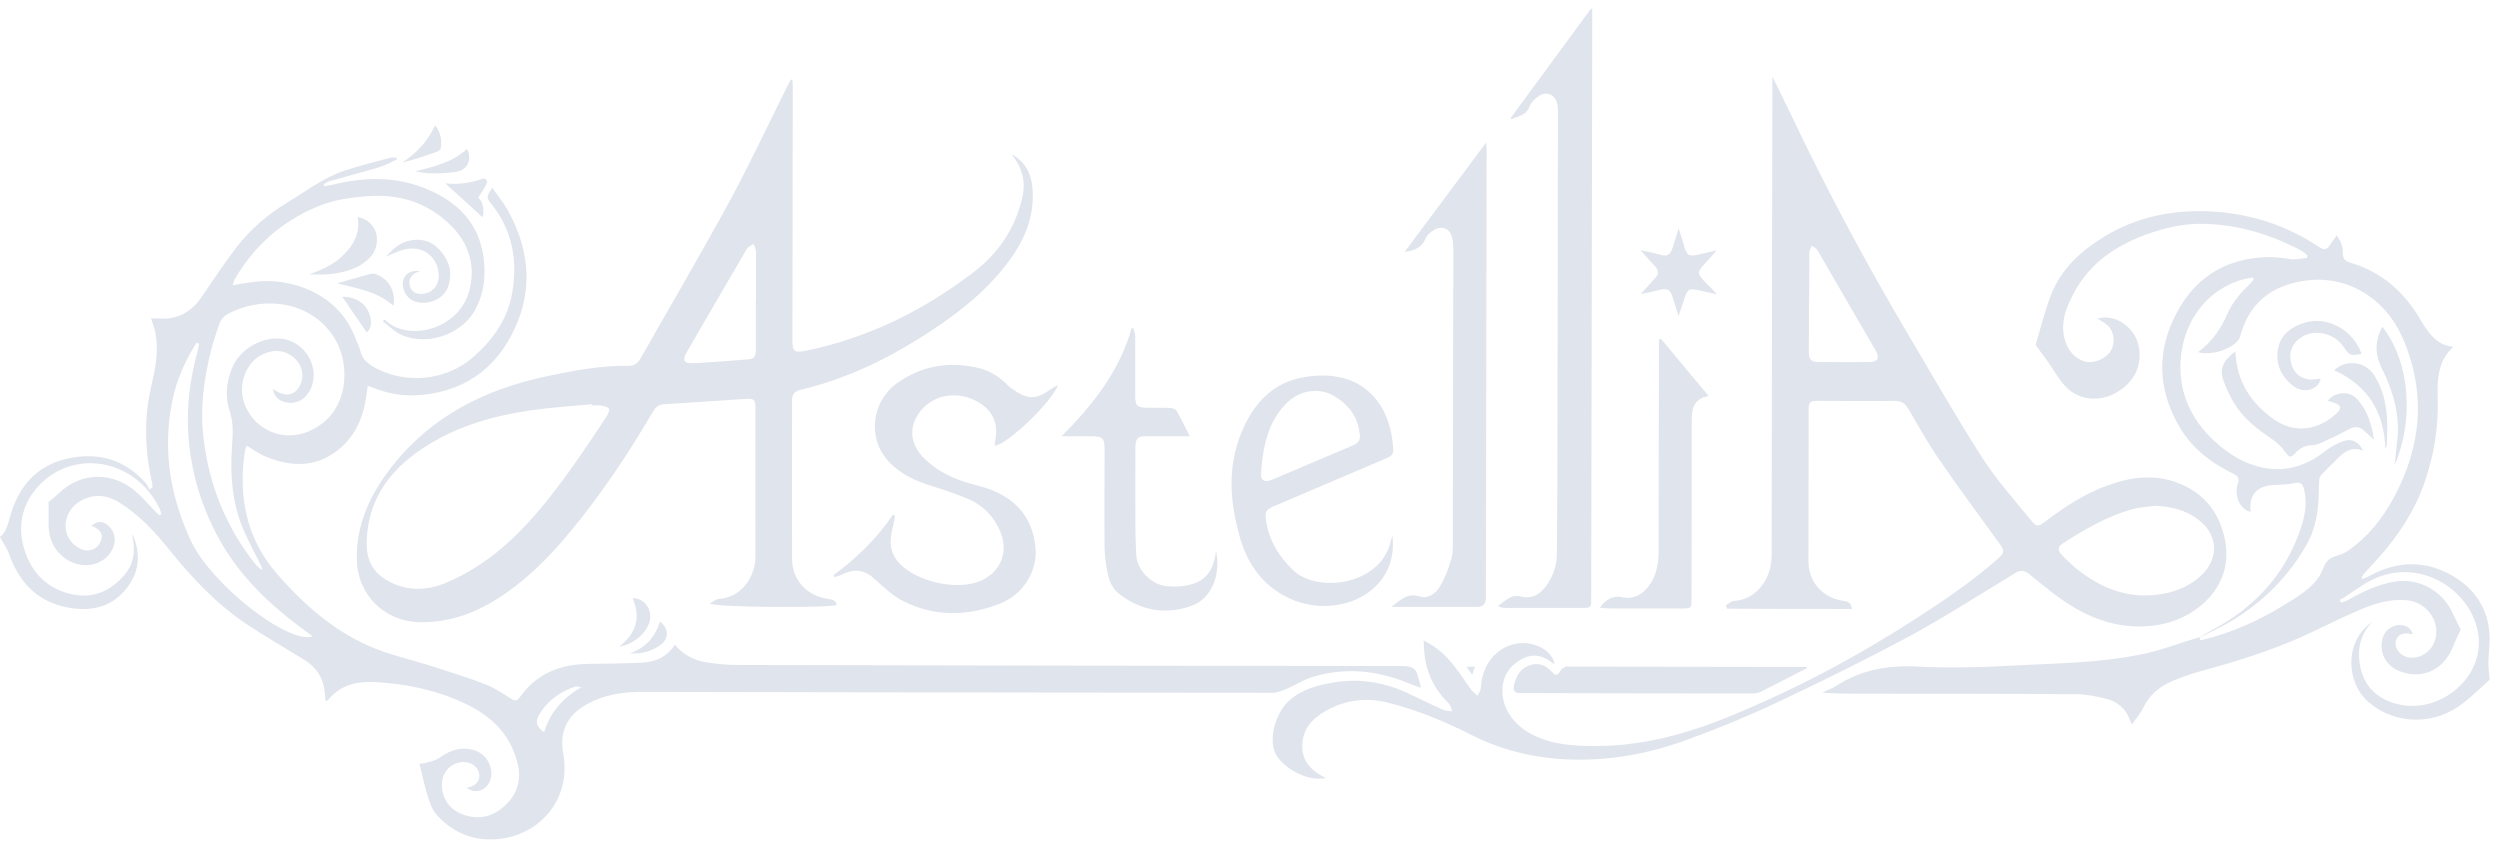 <svg width="142" height="48" viewBox="0 0 142 48" fill="none" xmlns="http://www.w3.org/2000/svg">
    <path
        d="M5.21 29.851C5.5 29.601 5.82 29.581 6.09 29.8C6.5 30.131 6.63 30.631 6.42 31.12C6 32.111 4.71 32.41 3.75 31.75C3.08 31.291 2.77 30.631 2.76 29.831C2.76 29.401 2.76 28.98 2.76 28.511C2.91 28.39 3.14 28.21 3.35 28.011C4.64 26.761 6.53 26.77 7.87 28.061C8.2 28.381 8.5 28.721 8.82 29.05C8.9 29.131 8.99 29.201 9.07 29.27C9.1 29.25 9.13 29.23 9.16 29.21C9.13 29.09 9.11 28.96 9.05 28.851C7.63 26.011 4.17 25.511 2.23 27.561C1.32 28.52 0.99 29.73 1.33 31.02C1.69 32.391 2.56 33.38 3.98 33.73C5.25 34.041 6.31 33.59 7.12 32.59C7.61 31.991 7.68 31.3 7.54 30.561C7.53 30.491 7.51 30.43 7.54 30.36C7.94 31.311 7.96 32.261 7.38 33.151C6.53 34.45 5.27 34.781 3.82 34.501C2.1 34.17 1.08 33.06 0.51 31.46C0.4 31.14 0.19 30.851 0 30.5C0.36 30.241 0.46 29.73 0.6 29.25C1.07 27.631 2.08 26.471 3.73 26.07C5.48 25.651 7.06 26.05 8.29 27.451C8.38 27.55 8.42 27.68 8.49 27.8C8.55 27.761 8.6 27.73 8.66 27.691C8.66 27.581 8.66 27.471 8.63 27.37C8.21 25.53 8.17 23.701 8.61 21.851C8.83 20.901 9.02 19.921 8.83 18.93C8.78 18.66 8.68 18.39 8.58 18.081C8.93 18.081 9.27 18.12 9.6 18.081C10.39 17.98 10.98 17.55 11.43 16.901C12.08 15.95 12.72 14.98 13.42 14.06C14.22 13.021 15.21 12.171 16.34 11.491C17.38 10.861 18.36 10.101 19.52 9.711C20.4 9.411 21.31 9.191 22.21 8.951C22.3 8.931 22.4 8.951 22.5 8.951C22.52 8.981 22.53 9.021 22.55 9.051C22.22 9.201 21.9 9.391 21.56 9.491C20.62 9.771 19.67 10.021 18.73 10.29C18.61 10.32 18.5 10.4 18.39 10.46C18.39 10.501 18.41 10.53 18.42 10.57C18.55 10.55 18.68 10.54 18.81 10.511C20.74 10.03 22.63 9.991 24.48 10.841C26.3 11.671 27.38 13.001 27.51 15.06C27.57 15.991 27.41 16.851 26.96 17.651C26.19 19.011 24.23 19.671 22.8 19.02C22.41 18.84 22.1 18.52 21.75 18.261C21.77 18.23 21.79 18.201 21.81 18.171C21.84 18.171 21.88 18.171 21.9 18.191C23.14 19.41 26.09 18.77 26.67 16.46C27.07 14.88 26.49 13.53 25.28 12.501C24.05 11.45 22.6 11.03 20.96 11.14C19.94 11.21 18.94 11.341 18.01 11.741C15.99 12.591 14.43 13.97 13.33 15.87C13.28 15.95 13.27 16.041 13.21 16.201C13.68 16.12 14.08 16.05 14.48 16C16.46 15.761 19.15 16.62 20.13 19.07C20.25 19.381 20.4 19.68 20.49 20C20.59 20.37 20.82 20.59 21.12 20.78C22.92 21.881 25.36 21.651 26.93 20.241C28.02 19.261 28.83 18.131 29.09 16.651C29.41 14.8 29.11 13.101 27.93 11.611C27.61 11.21 27.62 11.2 27.96 10.661C28.27 11.111 28.6 11.501 28.84 11.941C29.96 13.95 30.27 16.081 29.42 18.23C28.46 20.651 26.68 22.151 24 22.43C23.01 22.53 22.06 22.39 21.15 22C21.08 21.971 21.01 21.96 20.89 21.921C20.85 22.18 20.81 22.421 20.78 22.651C20.6 23.851 20.09 24.89 19.11 25.631C17.84 26.581 16.47 26.5 15.08 25.93C14.72 25.791 14.4 25.541 14.03 25.32C13.99 25.401 13.94 25.48 13.92 25.57C13.51 28.171 13.98 30.57 15.73 32.59C17.18 34.261 18.84 35.74 20.88 36.66C22.04 37.181 23.31 37.45 24.53 37.84C25.56 38.17 26.59 38.49 27.6 38.88C28.11 39.081 28.57 39.401 29.04 39.691C29.25 39.821 29.37 39.821 29.52 39.611C30.45 38.281 31.78 37.74 33.36 37.711C34.38 37.691 35.4 37.691 36.42 37.641C37.19 37.611 37.86 37.34 38.33 36.62C38.8 37.17 39.39 37.501 40.07 37.611C40.67 37.711 41.29 37.77 41.9 37.77C54.48 37.8 67.06 37.821 79.64 37.831C80.12 37.831 80.44 37.91 80.54 38.431C80.58 38.63 80.69 38.81 80.7 39.071C80.43 38.971 80.16 38.861 79.89 38.761C78.12 38.06 76.31 37.891 74.47 38.48C73.98 38.641 73.54 38.931 73.07 39.13C72.82 39.24 72.54 39.35 72.28 39.35C63.95 39.35 55.62 39.331 47.29 39.321C43.69 39.321 40.09 39.3 36.5 39.3C35.53 39.3 34.58 39.41 33.69 39.821C32.81 40.221 32.12 40.81 31.96 41.821C31.91 42.151 31.94 42.511 32 42.84C32.43 45.331 30.77 47.291 28.54 47.63C27.06 47.85 25.75 47.37 24.76 46.23C24.5 45.931 24.39 45.49 24.26 45.1C24.09 44.541 23.97 43.971 23.82 43.37C23.87 43.37 23.99 43.38 24.1 43.35C24.4 43.261 24.73 43.211 24.98 43.031C25.59 42.59 26.22 42.391 26.96 42.62C27.81 42.891 28.2 43.98 27.67 44.62C27.37 44.99 26.89 45.041 26.5 44.74C26.94 44.691 27.23 44.42 27.23 44.071C27.23 43.7 26.92 43.361 26.51 43.3C25.81 43.191 25.16 43.711 25.11 44.431C25.04 45.31 25.51 46.001 26.37 46.291C27.19 46.56 27.93 46.401 28.58 45.85C29.3 45.23 29.62 44.441 29.43 43.511C29.07 41.781 27.95 40.681 26.39 39.95C24.75 39.181 23.01 38.821 21.21 38.74C20.23 38.7 19.35 38.92 18.68 39.7C18.65 39.74 18.61 39.77 18.57 39.8C18.55 39.81 18.53 39.8 18.49 39.821C18.47 39.59 18.45 39.361 18.42 39.13C18.3 38.401 17.91 37.861 17.29 37.48C16.19 36.8 15.07 36.16 13.99 35.441C12.29 34.3 10.9 32.821 9.62 31.23C8.8 30.21 7.91 29.25 6.79 28.55C6.11 28.12 5.39 28.03 4.65 28.41C3.74 28.881 3.44 29.991 4.03 30.75C4.17 30.93 4.39 31.09 4.61 31.191C5.08 31.39 5.57 31.171 5.73 30.721C5.87 30.331 5.71 30.07 5.19 29.86L5.21 29.851ZM14.83 32.37L14.9 32.31C14.86 32.23 14.83 32.141 14.79 32.06C14.47 31.401 14.11 30.75 13.82 30.07C13.2 28.601 13.07 27.061 13.17 25.48C13.21 24.78 13.29 24.081 13.05 23.37C12.77 22.55 12.85 21.71 13.19 20.881C13.75 19.53 15.67 18.71 16.91 19.59C17.94 20.311 18.14 21.8 17.27 22.601C16.75 23.081 15.59 22.96 15.51 22.09C16.25 22.66 16.95 22.441 17.15 21.57C17.35 20.671 16.43 19.791 15.47 19.951C14.06 20.191 13.53 21.671 13.82 22.721C14.3 24.491 16.51 25.52 18.4 23.971C19.78 22.84 19.87 20.631 19 19.21C17.61 16.96 14.71 16.8 12.83 17.901C12.68 17.991 12.54 18.18 12.48 18.351C12.3 18.84 12.13 19.351 12 19.86C11.57 21.541 11.35 23.221 11.57 24.96C11.9 27.62 12.86 29.991 14.54 32.081C14.62 32.181 14.74 32.261 14.84 32.35L14.83 32.37ZM11.3 19.52C11.3 19.52 11.2 19.491 11.16 19.471C10.52 20.48 10.03 21.57 9.79 22.75C9.22 25.53 9.66 28.201 10.86 30.75C12 33.17 16.28 36.541 17.71 36.16C17.71 36.141 17.71 36.111 17.69 36.09C17.63 36.041 17.57 36.001 17.51 35.961C15.45 34.471 13.61 32.781 12.38 30.5C11.38 28.631 10.81 26.66 10.69 24.561C10.6 22.98 10.81 21.421 11.24 19.89C11.27 19.77 11.29 19.64 11.31 19.511L11.3 19.52ZM33.01 39.031C32.81 39.011 32.73 38.971 32.66 39.001C31.76 39.31 31.03 39.85 30.57 40.7C30.39 41.031 30.53 41.35 30.91 41.59C31.23 40.49 31.93 39.681 33 39.041L33.01 39.031Z"
        fill="#E0E4EC" />
    <path
        d="M100.68 4.37C101.12 5.26 101.51 6.05 101.89 6.85C103.87 10.991 106.04 15.04 108.38 18.991C109.76 21.32 111.1 23.671 112.56 25.951C113.37 27.221 114.39 28.36 115.34 29.53C115.68 29.951 115.76 29.93 116.2 29.601C117.3 28.77 118.44 28.02 119.74 27.561C121.07 27.081 122.43 26.91 123.78 27.46C125.27 28.061 126.12 29.21 126.4 30.78C126.84 33.291 124.82 34.99 122.95 35.42C121.14 35.831 119.43 35.45 117.87 34.541C116.94 34.001 116.11 33.291 115.27 32.62C114.99 32.401 114.78 32.361 114.48 32.541C112.49 33.74 110.53 35.011 108.49 36.12C106.02 37.45 103.5 38.691 100.96 39.891C99.26 40.691 97.51 41.41 95.74 42.05C93.65 42.81 91.47 43.211 89.22 43.141C87.23 43.081 85.35 42.641 83.57 41.74C82.04 40.971 80.46 40.31 78.79 39.901C77.55 39.6 76.4 39.761 75.3 40.38C74.51 40.831 73.96 41.45 73.97 42.401C73.97 43.3 74.55 43.821 75.31 44.191C74.21 44.441 72.77 43.531 72.43 42.761C72.05 41.901 72.46 40.461 73.26 39.761C74 39.12 74.91 38.901 75.84 38.751C77.34 38.511 78.75 38.791 80.11 39.441C80.73 39.74 81.35 40.041 81.98 40.321C82.13 40.391 82.32 40.37 82.49 40.391C82.42 40.23 82.39 40.041 82.27 39.931C81.54 39.23 81.1 38.38 80.94 37.391C80.89 37.081 80.89 36.77 80.86 36.38C81.6 36.73 82.1 37.211 82.54 37.751C82.91 38.211 83.22 38.711 83.57 39.191C83.67 39.321 83.81 39.41 83.93 39.52C83.99 39.37 84.1 39.23 84.11 39.071C84.15 38.461 84.32 37.91 84.69 37.431C85.32 36.611 86.43 36.3 87.37 36.7C87.81 36.891 88.16 37.191 88.3 37.681C88.27 37.681 88.24 37.711 88.23 37.7C87.71 37.261 87.13 37.081 86.49 37.41C85.8 37.761 85.39 38.321 85.34 39.1C85.27 40.24 86.02 41.281 87.25 41.831C88.18 42.251 89.17 42.35 90.17 42.37C92.99 42.45 95.66 41.751 98.24 40.691C101.95 39.17 105.48 37.3 108.85 35.12C110.44 34.09 112.01 33.031 113.44 31.77C113.86 31.41 113.88 31.311 113.56 30.86C112.43 29.291 111.27 27.741 110.18 26.151C109.53 25.21 108.97 24.201 108.39 23.221C108.21 22.91 108 22.77 107.62 22.77C106.18 22.791 104.74 22.77 103.3 22.77C102.8 22.77 102.73 22.831 102.73 23.311C102.73 26.171 102.72 29.02 102.72 31.881C102.72 33.041 103.52 33.95 104.66 34.12C104.92 34.16 105.15 34.2 105.19 34.59C102.81 34.59 100.45 34.59 98.09 34.571C98.07 34.501 98.05 34.441 98.04 34.37C98.19 34.291 98.34 34.141 98.5 34.13C99.63 34.081 100.62 33.031 100.63 31.55C100.63 22.741 100.66 13.921 100.67 5.11C100.67 4.91 100.67 4.7 100.67 4.38L100.68 4.37ZM122.39 28.73C121.97 28.791 121.53 28.811 121.12 28.921C119.68 29.32 118.41 30.07 117.16 30.87C116.88 31.05 116.86 31.261 117.1 31.511C117.39 31.811 117.69 32.1 118.02 32.361C119.5 33.531 121.15 34.1 123.05 33.691C123.77 33.531 124.43 33.23 124.98 32.73C126.07 31.75 126.01 30.351 124.82 29.48C124.1 28.951 123.27 28.761 122.38 28.73H122.39ZM102.75 17.18C102.75 18.131 102.75 19.07 102.74 20.02C102.74 20.381 102.88 20.561 103.23 20.561C104.23 20.561 105.22 20.581 106.22 20.561C106.65 20.561 106.77 20.32 106.56 19.951C105.45 18.03 104.34 16.12 103.23 14.21C103.17 14.101 103.02 14.04 102.91 13.96C102.86 14.091 102.77 14.21 102.77 14.341C102.76 15.29 102.77 16.23 102.76 17.18H102.75Z"
        fill="#E0E4EC" />
    <path
        d="M45.01 4.531C45.01 4.681 45.03 4.831 45.03 4.981C45.03 9.761 45.01 14.53 45.01 19.311C45.01 19.98 45.11 20.05 45.78 19.921C49.31 19.191 52.45 17.64 55.3 15.46C56.69 14.4 57.64 13.011 58.05 11.29C58.28 10.341 58.1 9.611 57.47 8.761C58.25 9.211 58.56 9.851 58.64 10.63C58.81 12.4 58.09 13.87 57.02 15.2C55.66 16.901 53.93 18.151 52.1 19.291C50.03 20.581 47.83 21.581 45.44 22.151C45.13 22.221 44.99 22.401 44.99 22.73C44.99 25.73 44.98 28.741 44.99 31.741C44.99 32.931 45.81 33.831 47 34.011C47.23 34.05 47.47 34.071 47.53 34.361C47.12 34.541 40.7 34.511 40.31 34.281C40.52 34.17 40.67 34.031 40.83 34.02C42.09 33.95 42.91 32.781 42.91 31.61C42.9 28.82 42.91 26.02 42.91 23.23C42.91 22.691 42.85 22.62 42.31 22.66C40.78 22.761 39.24 22.87 37.71 22.96C37.36 22.98 37.19 23.191 37.04 23.46C35.86 25.48 34.57 27.43 33.13 29.28C31.72 31.09 30.19 32.791 28.22 34.031C26.87 34.88 25.41 35.38 23.79 35.34C21.83 35.291 20.32 33.781 20.27 31.831C20.21 29.791 21.04 28.061 22.25 26.511C24.49 23.64 27.55 22.11 31.06 21.37C32.59 21.05 34.12 20.75 35.7 20.78C36.02 20.78 36.23 20.631 36.38 20.36C38.07 17.39 39.8 14.441 41.44 11.431C42.6 9.291 43.63 7.081 44.72 4.901C44.78 4.771 44.85 4.651 44.92 4.521C44.95 4.521 44.98 4.531 45.01 4.541V4.531ZM33.62 23C33.62 23 33.62 22.971 33.62 22.96C32.46 23.07 31.29 23.14 30.13 23.311C28.07 23.61 26.08 24.171 24.3 25.28C22.44 26.441 21.1 27.971 20.86 30.25C20.75 31.32 20.87 32.291 21.91 32.92C23.02 33.59 24.15 33.581 25.31 33.111C26.69 32.541 27.91 31.701 29 30.691C30.28 29.5 31.35 28.131 32.36 26.73C33.09 25.721 33.77 24.68 34.46 23.651C34.55 23.52 34.64 23.27 34.58 23.201C34.49 23.09 34.27 23.061 34.1 23.03C33.94 23 33.78 23.03 33.62 23.03V23ZM42.94 17.081C42.94 16.151 42.94 15.21 42.94 14.28C42.94 14.14 42.85 14.001 42.8 13.861C42.67 13.95 42.49 14.011 42.42 14.14C41.27 16.09 40.14 18.05 39.01 20C38.74 20.471 38.84 20.66 39.39 20.631C40.4 20.581 41.4 20.491 42.4 20.421C42.84 20.39 42.93 20.291 42.93 19.851C42.93 18.93 42.93 18.011 42.93 17.081H42.94Z"
        fill="#E0E4EC" />
    <path
        d="M124.95 36.2C125.15 36.081 125.34 35.95 125.55 35.84C127.99 34.571 129.76 32.7 130.66 30.081C130.91 29.36 131.06 28.61 130.88 27.831C130.81 27.53 130.71 27.351 130.33 27.441C129.95 27.53 129.55 27.53 129.16 27.55C128.2 27.581 127.72 28.12 127.84 29.07C127.47 29.02 127.13 28.62 127.06 28.131C127.03 27.921 127.03 27.68 127.11 27.48C127.22 27.171 127.11 27.03 126.84 26.901C125.61 26.311 124.56 25.5 123.85 24.34C122.66 22.36 122.45 20.261 123.45 18.14C124.24 16.46 125.47 15.241 127.34 14.79C128.24 14.57 129.13 14.55 130.05 14.71C130.37 14.771 130.71 14.681 131.04 14.65C131.04 14.601 131.06 14.55 131.06 14.501C130.94 14.411 130.83 14.3 130.7 14.23C128.94 13.3 127.08 12.741 125.08 12.71C123.99 12.7 122.93 12.95 121.9 13.32C120.16 13.96 118.7 14.95 117.8 16.631C117.34 17.491 116.99 18.381 117.31 19.381C117.48 19.91 117.81 20.311 118.34 20.511C118.85 20.691 119.55 20.43 119.87 19.96C120.15 19.541 120.11 18.89 119.75 18.52C119.58 18.34 119.34 18.23 119.14 18.101C120.05 17.8 121.19 18.511 121.45 19.55C121.73 20.671 121.28 21.68 120.22 22.291C119.26 22.851 118.09 22.75 117.33 21.96C116.93 21.541 116.65 21.011 116.31 20.53C116.11 20.25 115.9 19.971 115.62 19.59C115.89 18.721 116.13 17.68 116.52 16.701C117.09 15.261 118.19 14.261 119.49 13.46C121.37 12.3 123.45 11.9 125.61 12.011C127.82 12.13 129.89 12.8 131.74 14.04C131.99 14.21 132.16 14.191 132.32 13.95C132.44 13.771 132.57 13.591 132.72 13.37C132.96 13.671 133.07 13.991 133.07 14.351C133.07 14.671 133.18 14.831 133.5 14.921C135.28 15.441 136.57 16.59 137.49 18.171C137.58 18.331 137.68 18.491 137.79 18.64C138.15 19.171 138.58 19.62 139.34 19.701C138.49 20.5 138.43 21.5 138.46 22.5C138.52 24.171 138.27 25.791 137.73 27.36C137.17 28.98 136.26 30.39 135.12 31.66C134.85 31.96 134.57 32.261 134.3 32.56C134.23 32.63 134.18 32.73 134.13 32.81C134.15 32.84 134.17 32.861 134.2 32.891C134.32 32.831 134.45 32.791 134.57 32.721C136.18 31.831 137.82 31.811 139.38 32.751C140.56 33.461 141.3 34.55 141.4 35.971C141.44 36.511 141.35 37.071 141.34 37.62C141.34 37.971 141.39 38.321 141.41 38.611C140.92 39.05 140.45 39.511 139.93 39.92C138.35 41.191 136.11 41.2 134.58 39.92C133.18 38.751 133.2 36.331 134.74 35.34C134.05 36.041 133.88 36.891 134.05 37.81C134.28 39.05 135.13 39.84 136.52 40.06C138.8 40.41 141.37 38.27 140.69 35.641C140.09 33.31 137.16 31.52 134.44 33.09C133.99 33.35 133.58 33.66 133.14 33.941C133.06 33.99 132.97 34.031 132.89 34.081L132.99 34.23C133.12 34.181 133.26 34.141 133.38 34.071C134.2 33.611 135.04 33.211 135.97 33.041C137.34 32.8 138.7 33.52 139.29 34.781C139.44 35.111 139.61 35.431 139.77 35.761C139.63 36.071 139.45 36.41 139.31 36.77C138.79 38.081 137.51 38.641 136.24 38.1C135.48 37.781 135.11 37.011 135.34 36.221C135.46 35.821 135.85 35.52 136.27 35.501C136.64 35.49 136.9 35.63 137.04 35.99C137 36.011 136.98 36.031 136.96 36.02C136.53 35.91 136.22 36.02 136.1 36.35C135.98 36.691 136.19 37.1 136.58 37.27C137.16 37.531 137.95 37.191 138.24 36.541C138.72 35.49 137.95 34.23 136.75 34.1C135.76 33.99 134.85 34.291 133.96 34.67C132.98 35.09 132.02 35.581 131.05 36.031C129.07 36.95 126.98 37.581 124.87 38.16C124.34 38.31 123.81 38.501 123.31 38.721C122.62 39.031 122.07 39.501 121.73 40.211C121.58 40.531 121.33 40.8 121.1 41.141C121.04 41.031 121.01 40.98 120.99 40.92C120.76 40.281 120.3 39.861 119.66 39.7C119.1 39.56 118.53 39.441 117.96 39.431C113.83 39.401 109.7 39.401 105.58 39.401C104.89 39.401 104.2 39.401 103.5 39.34C103.77 39.211 104.05 39.111 104.29 38.961C105.71 38.041 107.24 37.77 108.92 37.861C110.63 37.95 112.35 37.91 114.05 37.821C116.69 37.67 119.34 37.681 121.94 37.1C122.82 36.901 123.68 36.571 124.55 36.31C124.69 36.27 124.83 36.23 124.97 36.191C124.97 36.251 124.96 36.31 124.95 36.37C125.03 36.35 125.12 36.34 125.2 36.321C126.82 35.92 128.31 35.24 129.73 34.37C130.44 33.931 131.18 33.511 131.68 32.821C131.91 32.511 131.98 32.06 132.25 31.811C132.52 31.561 132.99 31.541 133.31 31.32C134.46 30.541 135.31 29.48 135.97 28.261C137.56 25.311 137.81 22.261 136.46 19.171C135.52 17.02 133.38 15.57 130.87 15.95C129.04 16.23 127.79 17.18 127.27 19C127.24 19.09 127.23 19.201 127.17 19.27C126.78 19.84 125.58 20.221 124.85 20C125.63 19.43 126.15 18.68 126.52 17.82C126.81 17.151 127.28 16.62 127.8 16.12C127.88 16.05 127.94 15.95 128.01 15.87C127.99 15.831 127.97 15.8 127.95 15.761C127.67 15.82 127.38 15.861 127.11 15.96C125.06 16.671 123.91 18.61 123.85 20.66C123.79 22.541 124.61 24.061 126.02 25.27C126.75 25.89 127.56 26.36 128.52 26.561C129.91 26.851 131.08 26.41 132.16 25.561C132.44 25.34 132.79 25.16 133.13 25.05C133.61 24.89 133.99 25.11 134.22 25.601C133.59 25.34 133.17 25.651 132.77 26.05C132.47 26.351 132.15 26.651 131.86 26.96C131.79 27.03 131.74 27.151 131.73 27.25C131.7 27.73 131.72 28.21 131.67 28.68C131.6 29.5 131.4 30.28 130.98 31C129.95 32.781 128.54 34.181 126.8 35.24C126.21 35.6 125.58 35.88 124.97 36.2H124.95Z"
        fill="#E0E4EC" />
    <path
        d="M85.8 6.71C87.32 4.64 88.84 2.57 90.37 0.49C90.39 0.49 90.42 0.5 90.44 0.51V0.86C90.42 11.911 90.4 22.96 90.38 34.011C90.38 34.511 90.36 34.531 89.86 34.531C88.41 34.531 86.95 34.531 85.5 34.531C85.36 34.531 85.23 34.501 85.08 34.42C85.48 34.151 85.82 33.74 86.37 33.88C87.02 34.041 87.48 33.751 87.83 33.27C88.2 32.751 88.42 32.16 88.43 31.511C88.45 29.87 88.45 28.241 88.46 26.601C88.47 19.89 88.48 13.191 88.49 6.48C88.49 6.28 88.49 6.08 88.45 5.89C88.33 5.35 87.82 5.15 87.37 5.48C87.18 5.62 86.96 5.81 86.89 6.02C86.71 6.56 86.24 6.58 85.86 6.77C85.84 6.75 85.82 6.73 85.79 6.7L85.8 6.71Z"
        fill="#E0E4EC" />
    <path
        d="M47.34 32.67C48.65 31.701 49.81 30.59 50.72 29.23C50.76 29.25 50.79 29.261 50.83 29.28C50.82 29.381 50.81 29.471 50.79 29.57C50.73 29.89 50.63 30.221 50.6 30.541C50.54 31.09 50.7 31.581 51.09 32.001C52.06 33.031 54.31 33.55 55.63 33.02C56.82 32.55 57.32 31.36 56.81 30.18C56.44 29.311 55.81 28.68 54.95 28.32C54.3 28.05 53.64 27.831 52.97 27.62C52.03 27.331 51.14 26.941 50.46 26.201C49.26 24.89 49.49 22.811 50.97 21.75C52.37 20.761 53.92 20.511 55.58 20.901C56.18 21.041 56.69 21.36 57.14 21.78C57.23 21.86 57.31 21.96 57.41 22.03C58.36 22.73 58.84 22.701 59.65 22.131C59.76 22.05 59.89 21.991 60.09 21.87C59.81 22.761 57.22 25.261 56.49 25.32C56.51 25.191 56.52 25.061 56.54 24.941C56.7 24.081 56.41 23.39 55.68 22.91C54.39 22.081 52.79 22.41 52.07 23.66C51.61 24.471 51.78 25.36 52.55 26.09C53.28 26.791 54.16 27.201 55.13 27.471C55.63 27.61 56.14 27.73 56.6 27.951C57.95 28.581 58.7 29.66 58.82 31.151C58.92 32.461 58.11 33.77 56.79 34.291C54.95 35.011 53.08 35.05 51.28 34.13C50.71 33.84 50.22 33.37 49.74 32.941C49.13 32.37 48.58 32.261 47.83 32.63C47.7 32.7 47.55 32.73 47.41 32.781C47.39 32.74 47.36 32.711 47.34 32.67Z"
        fill="#E0E4EC" />
    <path
        d="M79.79 14.3C81.31 12.251 82.84 10.21 84.42 8.09C84.42 8.3 84.44 8.42 84.44 8.54C84.43 17.02 84.41 25.5 84.4 33.971C84.4 34.304 84.23 34.471 83.89 34.471C82.39 34.471 80.88 34.471 79.38 34.471C79.26 34.471 79.14 34.471 79.02 34.471C79.52 34.13 79.91 33.641 80.64 33.88C81.1 34.031 81.54 33.721 81.77 33.34C82.07 32.84 82.28 32.291 82.44 31.73C82.55 31.351 82.52 30.921 82.52 30.52C82.53 25.081 82.54 19.64 82.55 14.2C82.55 13.98 82.54 13.761 82.49 13.54C82.38 12.97 81.89 12.771 81.41 13.091C81.24 13.2 81.05 13.351 80.98 13.53C80.78 14.07 80.34 14.23 79.79 14.31V14.3Z"
        fill="#E0E4EC" />
    <path
        d="M79.09 30.41C79.21 31.53 78.94 32.52 78.12 33.321C76.93 34.48 74.88 34.761 73.22 33.98C71.71 33.27 70.84 32.02 70.41 30.46C69.86 28.511 69.71 26.541 70.5 24.601C71.17 22.96 72.25 21.73 74.08 21.421C76.98 20.93 78.79 22.471 79.1 25.11C79.19 25.851 79.17 25.851 78.49 26.14C76.46 27 74.44 27.87 72.41 28.73C71.89 28.951 71.83 29.07 71.92 29.631C72.1 30.73 72.64 31.601 73.44 32.38C74.82 33.711 78.47 33.261 79.01 30.68C79.03 30.59 79.07 30.5 79.1 30.41H79.09ZM77.23 24.68C77.15 23.691 76.61 22.991 75.79 22.5C75.36 22.241 74.88 22.151 74.37 22.23C73.56 22.36 73.02 22.86 72.59 23.491C71.89 24.511 71.71 25.691 71.63 26.89C71.6 27.3 71.84 27.421 72.25 27.25C73.78 26.601 75.31 25.951 76.84 25.3C77.12 25.18 77.29 25.011 77.24 24.68H77.23Z"
        fill="#E0E4EC" />
    <path
        d="M64.38 18.66C64.41 18.811 64.48 18.951 64.48 19.101C64.48 20.21 64.48 21.32 64.48 22.421C64.48 23.07 64.57 23.16 65.23 23.16C65.64 23.16 66.04 23.151 66.45 23.171C66.58 23.171 66.77 23.23 66.83 23.331C67.09 23.78 67.32 24.261 67.58 24.78C67.32 24.78 67.09 24.78 66.86 24.78C66.26 24.78 65.65 24.78 65.05 24.78C64.64 24.78 64.53 24.901 64.49 25.3C64.48 25.421 64.49 25.55 64.49 25.671C64.49 27.07 64.48 28.48 64.49 29.881C64.49 30.43 64.51 30.991 64.54 31.541C64.58 32.361 65.39 33.2 66.24 33.291C66.59 33.331 66.96 33.331 67.31 33.27C68.43 33.09 68.93 32.49 69.07 31.28C69.36 32.62 68.83 34.011 67.66 34.42C66.2 34.931 64.85 34.691 63.61 33.77C63.21 33.471 63.01 33.05 62.92 32.581C62.83 32.111 62.75 31.631 62.74 31.16C62.72 29.291 62.74 27.421 62.74 25.55C62.74 24.881 62.64 24.78 61.97 24.78C61.45 24.78 60.94 24.78 60.3 24.78C62.1 22.971 63.59 21.07 64.27 18.651C64.32 18.651 64.37 18.651 64.42 18.66H64.38Z"
        fill="#E0E4EC" />
    <path
        d="M94.33 19.23C95.22 20.3 96.12 21.37 97.05 22.491C96.25 22.64 96.09 23.151 96.09 23.831C96.09 27.23 96.09 30.62 96.08 34.02C96.08 34.541 96.06 34.56 95.54 34.56C94.16 34.56 92.78 34.56 91.4 34.56C91.23 34.56 91.06 34.531 90.88 34.52C91.14 34.071 91.65 33.81 92.09 33.91C92.77 34.071 93.28 33.791 93.66 33.27C94.1 32.691 94.21 31.991 94.21 31.28C94.21 27.48 94.22 23.68 94.23 19.87C94.23 19.68 94.23 19.48 94.23 19.291C94.26 19.28 94.3 19.261 94.33 19.25V19.23Z"
        fill="#E0E4EC" />
    <path
        d="M102.63 37.95C101.75 38.41 100.86 38.87 99.97 39.31C99.82 39.38 99.64 39.391 99.47 39.391C95.12 39.391 90.78 39.38 86.43 39.37C86.01 39.37 85.92 39.27 86.01 38.861C86.13 38.35 86.4 37.941 86.91 37.781C87.39 37.62 87.79 37.781 88.14 38.151C88.39 38.42 88.48 38.38 88.65 38.071C88.7 37.98 88.83 37.92 88.94 37.861C88.99 37.831 89.06 37.861 89.12 37.861C93.53 37.861 97.94 37.88 102.35 37.88C102.44 37.88 102.52 37.88 102.61 37.88C102.61 37.91 102.63 37.931 102.64 37.961L102.63 37.95Z"
        fill="#E0E4EC" />
    <path
        d="M95.36 12.991C95.48 13.38 95.58 13.73 95.69 14.081C95.82 14.491 95.96 14.57 96.37 14.48C96.72 14.411 97.06 14.32 97.51 14.22C97.21 14.55 96.98 14.81 96.75 15.07C96.42 15.441 96.41 15.53 96.75 15.911C96.86 16.041 96.99 16.16 97.11 16.28C97.22 16.39 97.33 16.511 97.52 16.71C97.13 16.631 96.84 16.57 96.55 16.5C95.93 16.36 95.86 16.39 95.65 17.02C95.56 17.311 95.46 17.601 95.34 17.951C95.21 17.53 95.1 17.171 94.98 16.811C94.88 16.48 94.68 16.36 94.33 16.451C93.99 16.541 93.64 16.61 93.19 16.71C93.51 16.351 93.75 16.07 94.01 15.8C94.24 15.56 94.22 15.351 94.01 15.13C93.75 14.861 93.5 14.57 93.18 14.21C93.64 14.31 94 14.38 94.35 14.48C94.7 14.581 94.89 14.441 94.99 14.111C95.1 13.751 95.22 13.39 95.35 12.98L95.36 12.991Z"
        fill="#E0E4EC" />
    <path
        d="M21.89 14.611C22.23 14.241 22.6 13.841 23.17 13.691C23.94 13.491 24.56 13.7 25.05 14.28C25.57 14.9 25.73 15.62 25.41 16.381C25.12 17.061 24.17 17.39 23.48 17.09C23.08 16.91 22.82 16.421 22.89 15.991C22.97 15.55 23.32 15.331 23.87 15.4C23.73 15.45 23.63 15.48 23.55 15.53C23.29 15.691 23.21 15.95 23.28 16.23C23.35 16.5 23.53 16.671 23.83 16.691C24.53 16.73 25 16.21 24.91 15.48C24.79 14.491 23.92 13.911 22.92 14.181C22.55 14.28 22.2 14.47 21.88 14.601L21.89 14.611Z"
        fill="#E0E4EC" />
    <path
        d="M17.54 15.59C18.29 15.33 18.98 15.02 19.54 14.45C20.11 13.87 20.47 13.22 20.31 12.32C20.79 12.42 21.11 12.67 21.3 13.08C21.53 13.58 21.4 14.22 21.02 14.62C20.38 15.29 19.54 15.48 18.68 15.58C18.31 15.62 17.93 15.58 17.55 15.58L17.54 15.59Z"
        fill="#E0E4EC" />
    <path
        d="M22.35 17.37C21.39 16.511 20.16 16.37 19.15 16.09C19.68 15.941 20.33 15.75 20.99 15.57C21.1 15.54 21.24 15.53 21.34 15.57C22.09 15.84 22.48 16.53 22.35 17.38V17.37Z"
        fill="#E0E4EC" />
    <path
        d="M27.17 11.23C27.45 11.491 27.51 11.911 27.41 12.341C26.68 11.681 25.96 11.021 25.29 10.411C25.93 10.491 26.65 10.411 27.36 10.171C27.58 10.091 27.71 10.23 27.65 10.4C27.55 10.661 27.37 10.89 27.17 11.22V11.23Z"
        fill="#E0E4EC" />
    <path
        d="M35.17 36.73C36.14 35.98 36.41 35.07 35.93 33.98C36.58 33.94 37.08 34.63 36.9 35.3C36.72 35.97 35.96 36.62 35.17 36.73Z"
        fill="#E0E4EC" />
    <path
        d="M23.58 9.73C24.71 9.46 25.72 9.2 26.53 8.46C26.84 9.1 26.53 9.68 25.87 9.77C25.14 9.86 24.41 9.91 23.58 9.73Z"
        fill="#E0E4EC" />
    <path
        d="M24.72 7.13C25.05 7.56 25.1 7.97 25.04 8.4C25.03 8.49 24.89 8.6 24.78 8.63C24.15 8.86 23.52 9.07 22.85 9.23C23.65 8.7 24.29 8.05 24.71 7.12L24.72 7.13Z"
        fill="#E0E4EC" />
    <path
        d="M19.44 16.86C20.14 16.83 20.76 17.21 20.98 17.83C21.15 18.3 21.08 18.68 20.83 18.88C20.37 18.21 19.9 17.53 19.44 16.86Z"
        fill="#E0E4EC" />
    <path
        d="M35.78 37.111C36.72 36.781 37.22 36.141 37.49 35.3C38.02 35.751 38 36.3 37.48 36.66C37 36.99 36.47 37.151 35.78 37.111Z"
        fill="#E0E4EC" />
    <path
        d="M83.62 38.331C83.49 38.141 83.41 38.02 83.3 37.87H83.78C83.73 38.02 83.69 38.141 83.62 38.331Z"
        fill="#E0E4EC" />
    <path
        d="M126.97 19.96C127.04 21.68 127.86 22.921 129.21 23.851C130.44 24.691 131.79 24.37 132.74 23.46C133.01 23.201 132.98 23.04 132.63 22.9C132.5 22.85 132.36 22.811 132.21 22.761C132.65 22.23 133.45 22.191 133.89 22.671C134.47 23.311 134.71 24.09 134.84 24.98C134.6 24.761 134.42 24.581 134.23 24.421C133.99 24.23 133.73 24.21 133.44 24.37C132.92 24.651 132.39 24.91 131.86 25.15C131.68 25.23 131.48 25.28 131.29 25.29C130.93 25.31 130.65 25.44 130.39 25.72C130.08 26.05 130.03 25.991 129.76 25.62C129.56 25.34 129.28 25.09 128.99 24.9C128.2 24.36 127.45 23.78 126.94 22.97C126.67 22.54 126.45 22.061 126.28 21.581C126.06 20.941 126.28 20.47 126.96 19.97L126.97 19.96Z"
        fill="#E0E4EC" />
    <path
        d="M134.14 20.101C133.5 20.221 133.45 20.201 133.14 19.73C132.59 18.901 131.4 18.64 130.64 19.21C130.21 19.53 130.02 19.96 130.11 20.5C130.2 21.05 130.52 21.43 131.07 21.541C131.31 21.59 131.57 21.52 131.81 21.511C131.7 22.11 130.9 22.381 130.31 21.96C129.58 21.43 129.23 20.68 129.39 19.811C129.54 19 130.17 18.541 130.93 18.32C132.22 17.941 133.68 18.761 134.14 20.11V20.101Z"
        fill="#E0E4EC" />
    <path
        d="M135.31 18.55C136.97 20.66 137.07 24.061 136.01 26.41C136.06 25.951 136.11 25.511 136.16 25.081C136.34 23.581 135.93 22.21 135.27 20.89C134.89 20.131 134.89 19.351 135.32 18.55H135.31Z"
        fill="#E0E4EC" />
    <path
        d="M135.49 25.52C135.43 23.43 134.51 21.901 132.58 21.03C133.27 20.37 134.36 20.55 134.84 21.291C135.63 22.52 135.64 23.87 135.57 25.241C135.57 25.331 135.52 25.421 135.49 25.511V25.52Z"
        fill="#E0E4EC" />
</svg>
